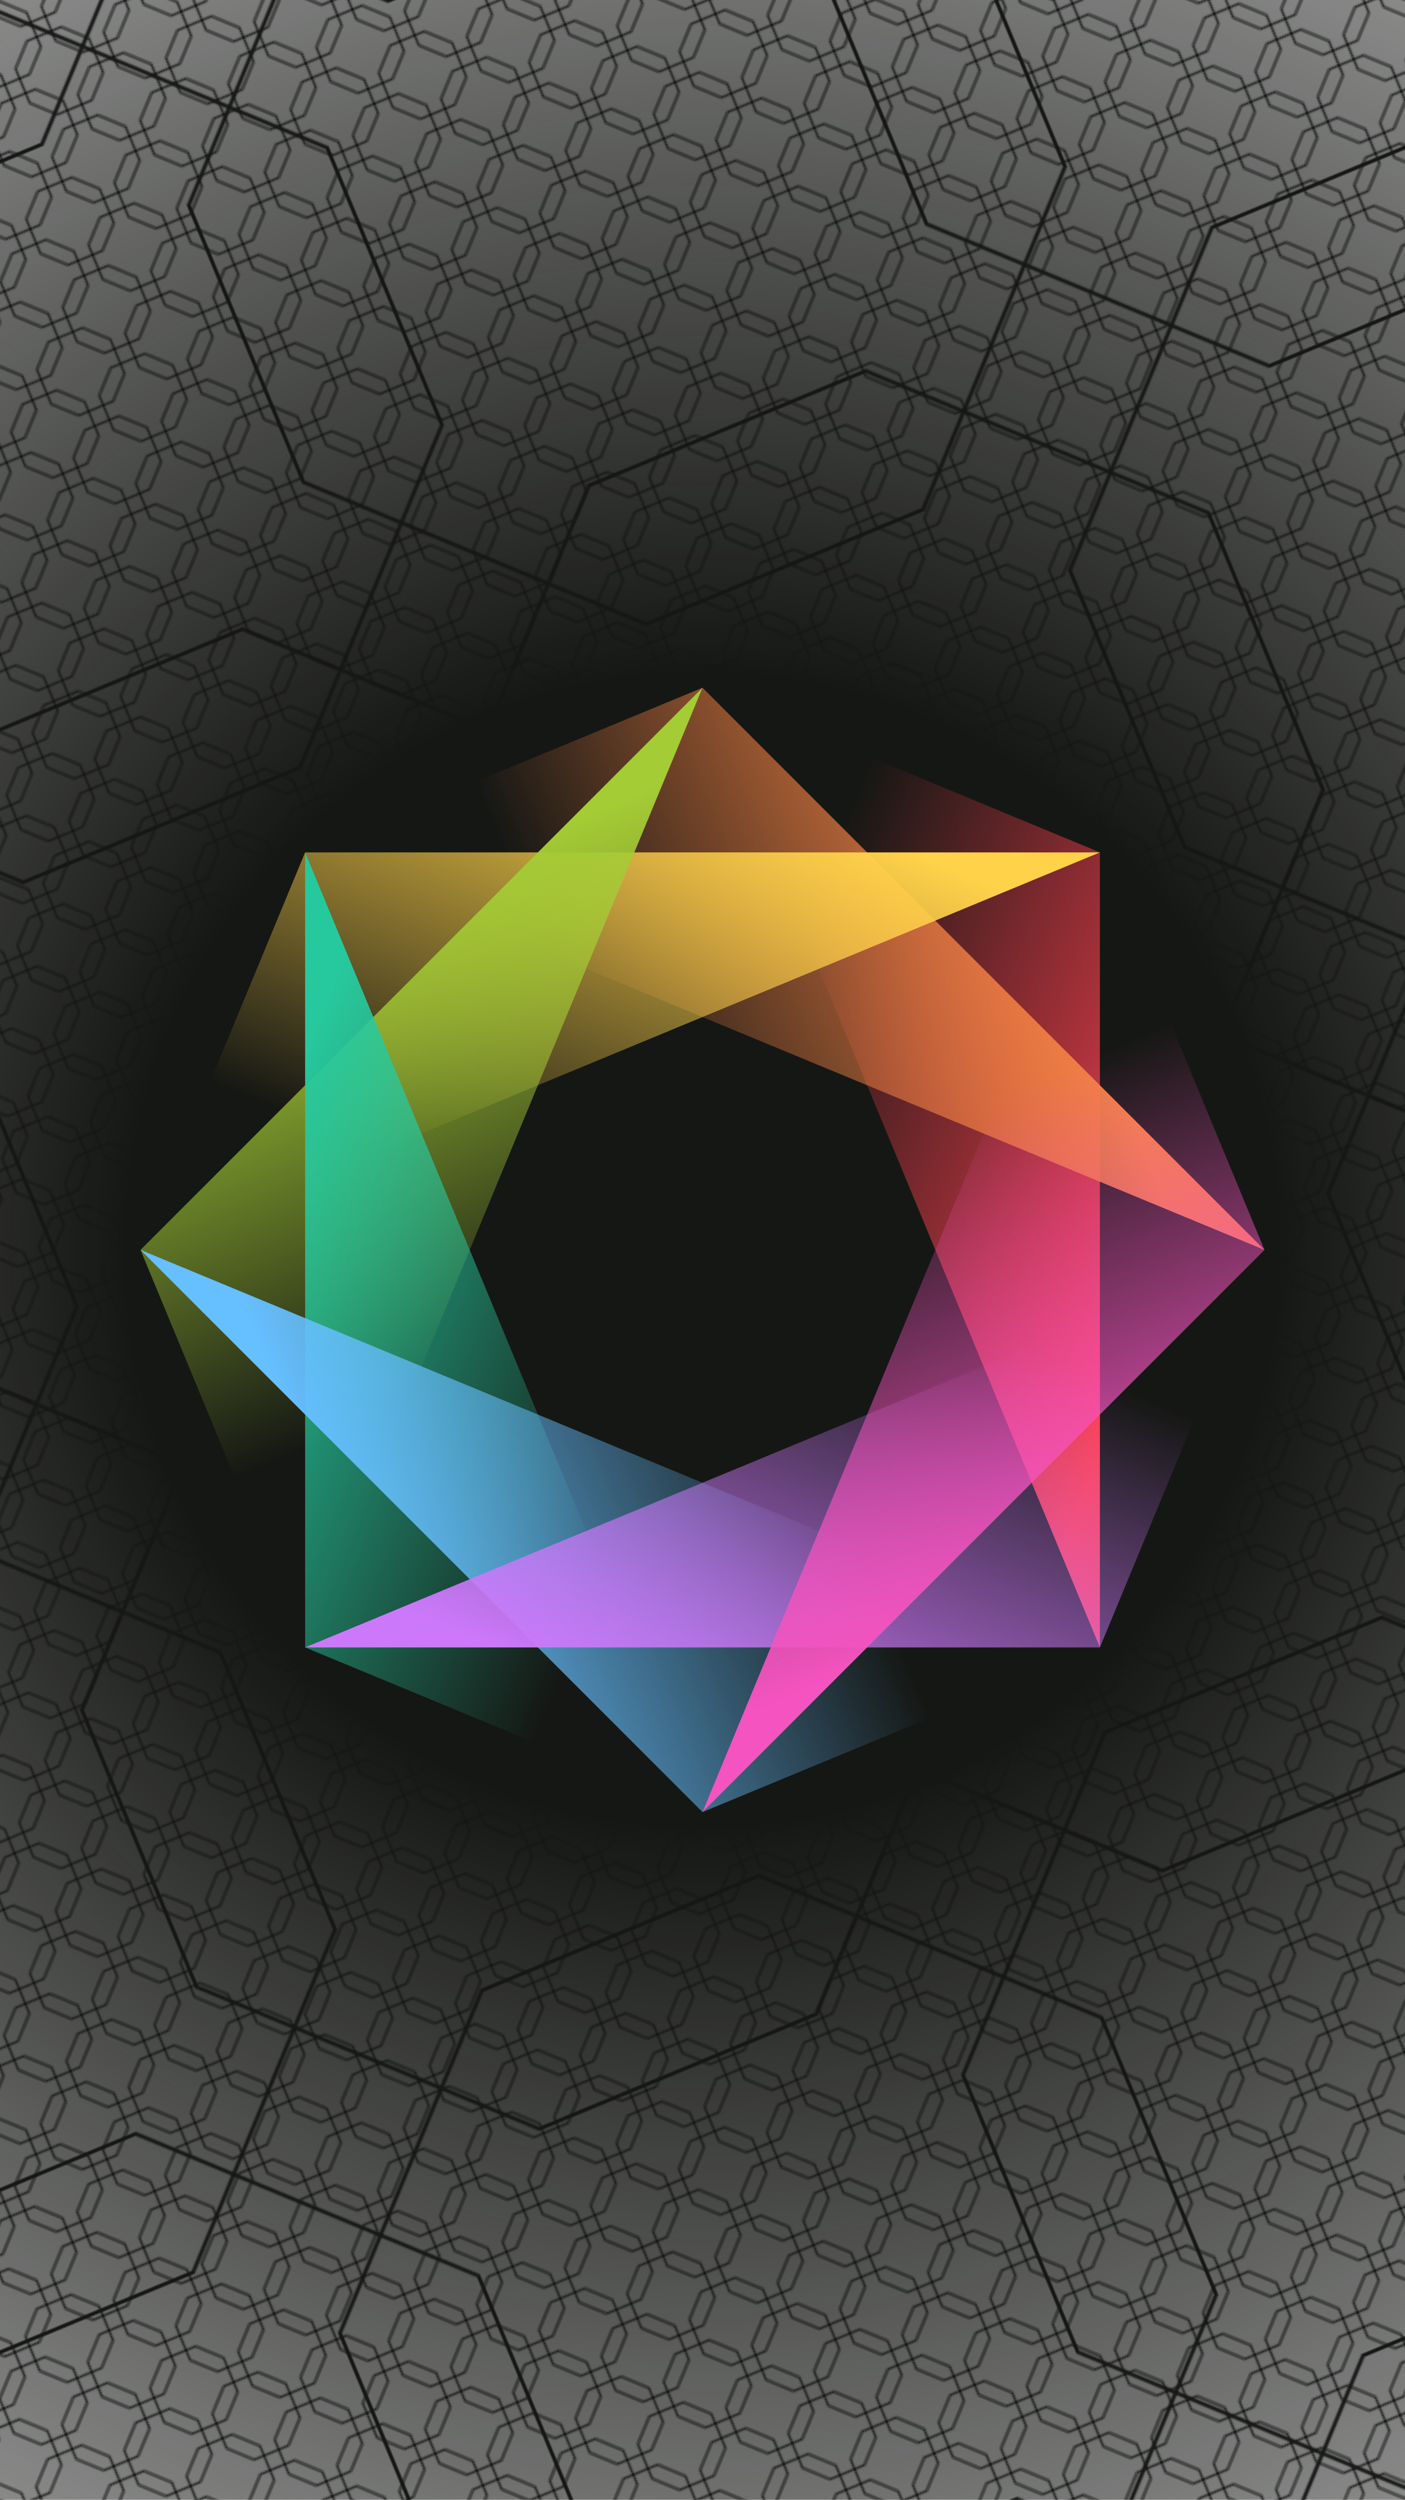 
      <svg xmlns="http://www.w3.org/2000/svg" style="background-color: #151714" width="750" height="1334" viewBox="-375 -667 750 1334">
        <defs>
          <pattern id="bg" width="36" height="36" patternUnits="userSpaceOnUse" patternTransform="rotate(22.5)">
            <path d="
  M 6 0
  l 4 4
  l 16 0
  l 4 -4
  l 6 6
  l -4 4
  l 0 16
  l 4 4
  l -6 6
  l -4 -4
  l -16 0
  l -4 4
  l -6 -6
  l 4 -4
  l 0 -16
  l -4 -4
  z
  " stroke="#151714" stroke-width="1" fill="none"/>
          </pattern>
          <pattern id="bg-large" width="360" height="360" patternUnits="userSpaceOnUse" patternTransform="rotate(-22.5)">
            <path d="
  M 60 0
  l 40 40
  l 160 0
  l 40 -40
  l 60 60
  l -40 40
  l 0 160
  l 40 40
  l -60 60
  l -40 -40
  l -160 0
  l -40 40
  l -60 -60
  l 40 -40
  l 0 -160
  l -40 -40
  z
  " stroke="#151714" stroke-width="2" fill="none"/>
          </pattern>
          <radialGradient id="accent-bg">
            <stop offset="25%" stop-color="#151714"/>
            <stop offset="100%" stop-color="#151714" stop-opacity="0"/>
          </radialGradient>
          <linearGradient id="fill-0" x1="0" y1="0" x2="1" y2="1"><stop offset="25%" stop-color="#FF4050" stop-opacity="0"/><stop offset="90%" stop-color="#FF4050"/></linearGradient>
<linearGradient id="fill-1" x1="0" y1="0" x2="1" y2="1"><stop offset="25%" stop-color="#F28144" stop-opacity="0"/><stop offset="90%" stop-color="#F28144"/></linearGradient>
<linearGradient id="fill-2" x1="0" y1="0" x2="1" y2="1"><stop offset="25%" stop-color="#FFD24A" stop-opacity="0"/><stop offset="90%" stop-color="#FFD24A"/></linearGradient>
<linearGradient id="fill-3" x1="0" y1="0" x2="1" y2="1"><stop offset="25%" stop-color="#A4CC35" stop-opacity="0"/><stop offset="90%" stop-color="#A4CC35"/></linearGradient>
<linearGradient id="fill-4" x1="0" y1="0" x2="1" y2="1"><stop offset="25%" stop-color="#26C99E" stop-opacity="0"/><stop offset="90%" stop-color="#26C99E"/></linearGradient>
<linearGradient id="fill-5" x1="0" y1="0" x2="1" y2="1"><stop offset="25%" stop-color="#66BFFF" stop-opacity="0"/><stop offset="90%" stop-color="#66BFFF"/></linearGradient>
<linearGradient id="fill-6" x1="0" y1="0" x2="1" y2="1"><stop offset="25%" stop-color="#CC78FA" stop-opacity="0"/><stop offset="90%" stop-color="#CC78FA"/></linearGradient>
<linearGradient id="fill-7" x1="0" y1="0" x2="1" y2="1"><stop offset="25%" stop-color="#F553BF" stop-opacity="0"/><stop offset="90%" stop-color="#F553BF"/></linearGradient>
        </defs>
        <rect x="-375" y="-667" width="750" height="1334" fill="url(#bg)"/>
        <rect x="-375" y="-667" width="750" height="1334" fill="url(#bg-large)"/>
        <circle r="1200" fill="url(#accent-bg)"/>
        <path d="M 0 -300 L 212.13 -212.13 L 212.13 212.13 Z" stroke="#FF4050" stroke-width="0" fill="url(#fill-0)" transform="rotate(0)"/>
<path d="M 0 -300 L 212.13 -212.13 L 212.13 212.13 Z" stroke="#F28144" stroke-width="0" fill="url(#fill-1)" transform="rotate(-45)"/>
<path d="M 0 -300 L 212.13 -212.13 L 212.13 212.13 Z" stroke="#FFD24A" stroke-width="0" fill="url(#fill-2)" transform="rotate(-90)"/>
<path d="M 0 -300 L 212.13 -212.13 L 212.13 212.13 Z" stroke="#A4CC35" stroke-width="0" fill="url(#fill-3)" transform="rotate(-135)"/>
<path d="M 0 -300 L 212.13 -212.13 L 212.13 212.13 Z" stroke="#26C99E" stroke-width="0" fill="url(#fill-4)" transform="rotate(-180)"/>
<path d="M 0 -300 L 212.13 -212.13 L 212.13 212.13 Z" stroke="#66BFFF" stroke-width="0" fill="url(#fill-5)" transform="rotate(-225)"/>
<path d="M 0 -300 L 212.13 -212.13 L 212.13 212.13 Z" stroke="#CC78FA" stroke-width="0" fill="url(#fill-6)" transform="rotate(-270)"/>
<path d="M 0 -300 L 212.13 -212.13 L 212.13 212.13 Z" stroke="#F553BF" stroke-width="0" fill="url(#fill-7)" transform="rotate(-315)"/>
      </svg>
    